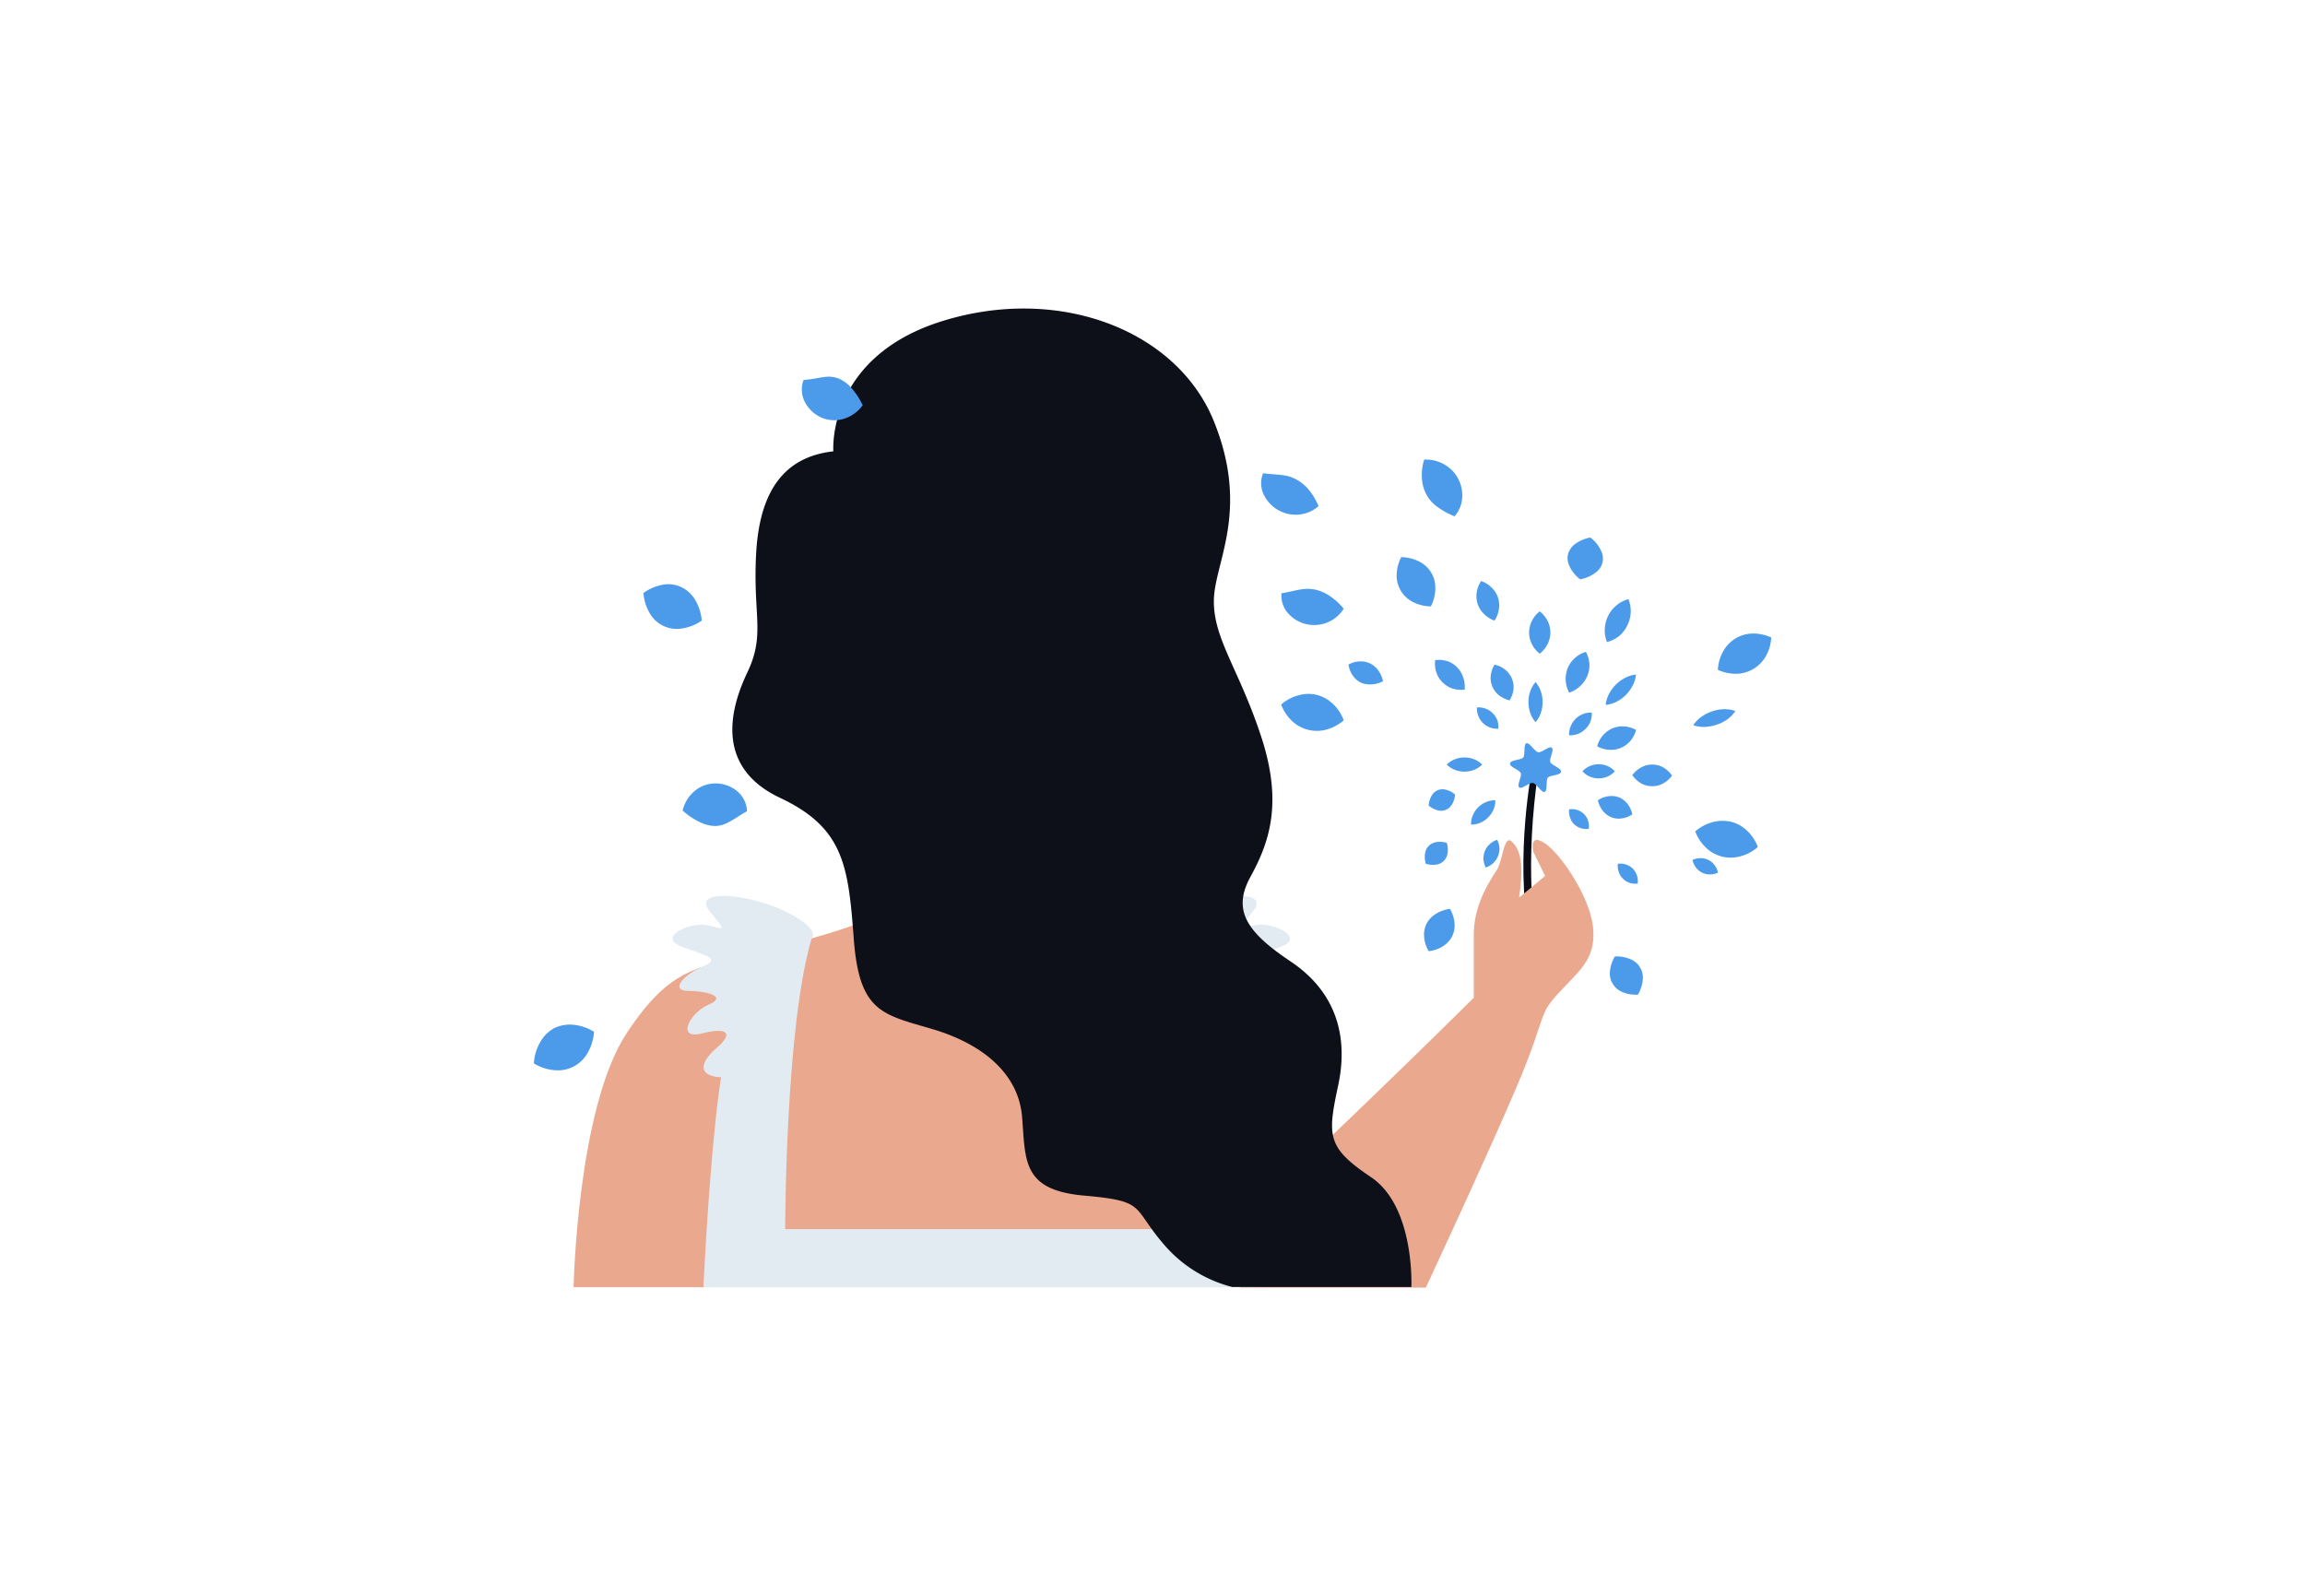 <svg id="Layer_1" data-name="Layer 1" xmlns="http://www.w3.org/2000/svg" viewBox="0 0 260 180"><title>Flat Web Illustrations Pack - Scene 50</title><path d="M173.57,86.6h-.73s-2,9.8-.36,19l.73-.51S171.86,97.9,173.57,86.6Z" fill="#0a0d16"/><path d="M173.21,81.46a3.07,3.07,0,0,1-.63-1.13,3.69,3.69,0,0,1-.17-1.13,3.41,3.41,0,0,1,.17-1.13,2.93,2.93,0,0,1,.63-1.13,3,3,0,0,1,.62,1.13A3.41,3.41,0,0,1,174,79.2a3.69,3.69,0,0,1-.17,1.13A3.18,3.18,0,0,1,173.21,81.46Z" fill="#4C9BEB"/><path d="M177,82.94a2.39,2.39,0,0,1,.2-1.09,2.67,2.67,0,0,1,.51-.76,2.54,2.54,0,0,1,.76-.51,2.32,2.32,0,0,1,1.08-.2,2.39,2.39,0,0,1-.19,1.09,2.34,2.34,0,0,1-.52.75,2.28,2.28,0,0,1-.76.52A2.45,2.45,0,0,1,177,82.94Z" fill="#4C9BEB"/><path d="M178.5,87a2.35,2.35,0,0,1,.91-.62,2.51,2.51,0,0,1,.92-.18,2.71,2.71,0,0,1,.91.17,2.5,2.5,0,0,1,.91.63,2.38,2.38,0,0,1-.91.63,2.55,2.55,0,0,1-1.83,0A2.38,2.38,0,0,1,178.5,87Z" fill="#4C9BEB"/><path d="M177,91.29a2.15,2.15,0,0,1,1,.1,2,2,0,0,1,.67.43,1.8,1.8,0,0,1,.43.67,2.07,2.07,0,0,1,.11,1,2.07,2.07,0,0,1-1-.11,1.88,1.88,0,0,1-.67-.43,1.82,1.82,0,0,1-.42-.67A2,2,0,0,1,177,91.29Z" fill="#4C9BEB"/><path d="M168.67,90.27a2.7,2.7,0,0,1-.24,1.13,2.9,2.9,0,0,1-.57.8,2.76,2.76,0,0,1-.8.57,2.55,2.55,0,0,1-1.13.24,2.52,2.52,0,0,1,.24-1.13,2.74,2.74,0,0,1,1.37-1.37A2.52,2.52,0,0,1,168.67,90.27Z" fill="#4C9BEB"/><path d="M167.19,86.24a2.69,2.69,0,0,1-1,.63,3.14,3.14,0,0,1-1,.17,3,3,0,0,1-1-.17,2.72,2.72,0,0,1-1-.63,2.86,2.86,0,0,1,1-.63,3,3,0,0,1,1-.17,3.14,3.14,0,0,1,1,.17A2.69,2.69,0,0,1,167.19,86.24Z" fill="#4C9BEB"/><path d="M169,82.2a2.34,2.34,0,0,1-1-.17,2.23,2.23,0,0,1-1.23-1.23,2.21,2.21,0,0,1-.17-1,2.15,2.15,0,0,1,1.06.17,2.18,2.18,0,0,1,.73.49,2.34,2.34,0,0,1,.49.73A2.27,2.27,0,0,1,169,82.2Z" fill="#4C9BEB"/><path d="M168.58,70a3.11,3.11,0,0,1-1.27-.83,2.88,2.88,0,0,1-.62-1,2.85,2.85,0,0,1-.14-1.21,3.1,3.1,0,0,1,.52-1.42,3.11,3.11,0,0,1,1.27.83,2.8,2.8,0,0,1,.62,1,2.86,2.86,0,0,1,.13,1.21A3.19,3.19,0,0,1,168.58,70Z" fill="#4C9BEB"/><path d="M181.26,72.42a3.53,3.53,0,0,1-.23-1.63,3.71,3.71,0,0,1,.37-1.33,3.61,3.61,0,0,1,2.28-1.88,3.57,3.57,0,0,1-.14,3,3.63,3.63,0,0,1-.83,1.1A3.56,3.56,0,0,1,181.26,72.42Z" fill="#4C9BEB"/><path d="M191,81.8a3.45,3.45,0,0,1,1-1,4.25,4.25,0,0,1,1.13-.56,4.2,4.2,0,0,1,1.24-.24,3.67,3.67,0,0,1,1.38.2,3.63,3.63,0,0,1-1,1,4.38,4.38,0,0,1-1.13.55,5,5,0,0,1-1.24.24A3.67,3.67,0,0,1,191,81.8Z" fill="#4C9BEB"/><path d="M190.91,97a2.05,2.05,0,0,1,1-.2,1.93,1.93,0,0,1,.8.2,1.89,1.89,0,0,1,.63.51,2,2,0,0,1,.44.92,2.07,2.07,0,0,1-1,.2,1.88,1.88,0,0,1-.79-.2,2.06,2.06,0,0,1-.64-.51A2.19,2.19,0,0,1,190.91,97Z" fill="#4C9BEB"/><path d="M163.56,102.52a3.89,3.89,0,0,1,.52,1.77,2.92,2.92,0,0,1-.3,1.36,2.79,2.79,0,0,1-.9,1,3.67,3.67,0,0,1-1.73.64,3.74,3.74,0,0,1-.52-1.77,2.85,2.85,0,0,1,.29-1.35,2.92,2.92,0,0,1,.91-1A3.82,3.82,0,0,1,163.56,102.52Z" fill="#4C9BEB"/><path d="M156,76.84a3,3,0,0,1-1.39.36A2.68,2.68,0,0,1,153.5,77a2.41,2.41,0,0,1-.85-.72,2.74,2.74,0,0,1-.54-1.32,2.78,2.78,0,0,1,1.38-.36,2.39,2.39,0,0,1,1.08.25,2.49,2.49,0,0,1,.85.71A2.93,2.93,0,0,1,156,76.84Z" fill="#4C9BEB"/><path d="M173.68,73.73a3.07,3.07,0,0,1-.94-1.19,2.88,2.88,0,0,1,0-2.39,3.14,3.14,0,0,1,.94-1.19,3.14,3.14,0,0,1,.94,1.19,2.89,2.89,0,0,1,.26,1.2,3,3,0,0,1-.26,1.19A3.27,3.27,0,0,1,173.68,73.73Z" fill="#4C9BEB"/><path d="M181.12,79.51a3.37,3.37,0,0,1,.41-1.3,4.22,4.22,0,0,1,1.71-1.71,3.26,3.26,0,0,1,1.3-.41,3.55,3.55,0,0,1-.41,1.3,4.22,4.22,0,0,1-.74,1,4,4,0,0,1-1,.74A3.44,3.44,0,0,1,181.12,79.51Z" fill="#4C9BEB"/><path d="M184.12,87.44a3,3,0,0,1,1.12-.94,2.58,2.58,0,0,1,1.12-.26,2.64,2.64,0,0,1,1.12.25,3.05,3.05,0,0,1,1.12,1,3,3,0,0,1-1.12.94,2.5,2.5,0,0,1-1.12.25,2.71,2.71,0,0,1-1.12-.25A3.2,3.2,0,0,1,184.12,87.44Z" fill="#4C9BEB"/><path d="M182.49,97.43a2.06,2.06,0,0,1,1.69.55,2,2,0,0,1,.43.68,2.06,2.06,0,0,1,.12,1,2,2,0,0,1-1-.11,1.82,1.82,0,0,1-.67-.44,1.78,1.78,0,0,1-.44-.68A2,2,0,0,1,182.49,97.43Z" fill="#4C9BEB"/><path d="M163.19,95.07a2.57,2.57,0,0,1,.08,1.26,1.51,1.51,0,0,1-.41.77,1.47,1.47,0,0,1-.77.41,2.57,2.57,0,0,1-1.26-.08,2.55,2.55,0,0,1-.07-1.26,1.51,1.51,0,0,1,.41-.77,1.54,1.54,0,0,1,.77-.4A2.51,2.51,0,0,1,163.19,95.07Z" fill="#4C9BEB"/><path d="M165.21,77.79a3.27,3.27,0,0,1-1.5-.17,3,3,0,0,1-1-.66,2.71,2.71,0,0,1-.65-1,3,3,0,0,1-.17-1.5,3.15,3.15,0,0,1,1.5.16A2.85,2.85,0,0,1,165,76.29,3.14,3.14,0,0,1,165.21,77.79Z" fill="#4C9BEB"/><path d="M170.28,79a3.18,3.18,0,0,1-1.29-.65,2.52,2.52,0,0,1-.85-2,3,3,0,0,1,.44-1.38,2.83,2.83,0,0,1,1.3.65,2.53,2.53,0,0,1,.66.92,2.5,2.5,0,0,1,.19,1.11A3,3,0,0,1,170.28,79Z" fill="#4C9BEB"/><path d="M177,78.13a3.38,3.38,0,0,1-.4-1.51,3.43,3.43,0,0,1,.23-1.25,3.2,3.2,0,0,1,2.06-1.84,3.37,3.37,0,0,1,.4,1.5,3.2,3.2,0,0,1-1,2.31A3.24,3.24,0,0,1,177,78.13Z" fill="#4C9BEB"/><path d="M180.16,84.18a3.09,3.09,0,0,1,.73-1.33,3.15,3.15,0,0,1,1-.7,3,3,0,0,1,1.2-.22,3.16,3.16,0,0,1,1.46.41,3.2,3.2,0,0,1-.73,1.33,2.9,2.9,0,0,1-1,.69,2.75,2.75,0,0,1-1.19.22A3.1,3.1,0,0,1,180.16,84.18Z" fill="#4C9BEB"/><path d="M180.24,90.27a2.71,2.71,0,0,1,1.33-.47,2.23,2.23,0,0,1,1.07.15,2.28,2.28,0,0,1,.87.64,2.79,2.79,0,0,1,.61,1.27,2.82,2.82,0,0,1-1.32.47,2.25,2.25,0,0,1-1.94-.8A2.8,2.8,0,0,1,180.24,90.27Z" fill="#4C9BEB"/><path d="M168.88,94.73a2.44,2.44,0,0,1,.26,1,2.19,2.19,0,0,1-.17.85,2.23,2.23,0,0,1-1.38,1.27,2.26,2.26,0,0,1-.26-1,2.43,2.43,0,0,1,.16-.86,2.25,2.25,0,0,1,.49-.72A2.27,2.27,0,0,1,168.88,94.73Z" fill="#4C9BEB"/><path d="M164.13,89.62a2.58,2.58,0,0,1-.38,1.17,1.41,1.41,0,0,1-.65.55,1.37,1.37,0,0,1-.84.08,2.5,2.5,0,0,1-1.11-.56,2.63,2.63,0,0,1,.38-1.18,1.41,1.41,0,0,1,.65-.55,1.45,1.45,0,0,1,.84-.07A2.5,2.5,0,0,1,164.13,89.62Z" fill="#4C9BEB"/><path d="M178.24,65.35A4.07,4.07,0,0,1,177,63.79a2.08,2.08,0,0,1-.13-1.28,2.13,2.13,0,0,1,.71-1.08,4.21,4.21,0,0,1,1.81-.8,4,4,0,0,1,1.24,1.56,1.93,1.93,0,0,1-.59,2.35A4.14,4.14,0,0,1,178.24,65.35Z" fill="#4C9BEB"/><path d="M193.77,75.56a4.83,4.83,0,0,1,.7-2.26,3.87,3.87,0,0,1,3-1.83,4.76,4.76,0,0,1,2.32.44,4.75,4.75,0,0,1-.69,2.25,3.91,3.91,0,0,1-3,1.83A5,5,0,0,1,193.77,75.56Z" fill="#4C9BEB"/><path d="M191.22,93.78a5,5,0,0,1,2.14-1.09,4.35,4.35,0,0,1,1.87,0,4,4,0,0,1,1.66.85,4.89,4.89,0,0,1,1.39,2,4.77,4.77,0,0,1-2.14,1.09,4.06,4.06,0,0,1-1.87,0,4.11,4.11,0,0,1-1.66-.85A5,5,0,0,1,191.22,93.78Z" fill="#4C9BEB"/><path d="M182.15,107.89a3.81,3.81,0,0,1,1.86.35,2.22,2.22,0,0,1,1.3,2.14,3.86,3.86,0,0,1-.56,1.81,3.83,3.83,0,0,1-1.86-.34,2.25,2.25,0,0,1-1.3-2.15A4,4,0,0,1,182.15,107.89Z" fill="#4C9BEB"/><path d="M151.57,81.25a4.94,4.94,0,0,1-2.14,1.09,4.07,4.07,0,0,1-3.53-.87,4.92,4.92,0,0,1-1.39-2,4.86,4.86,0,0,1,2.15-1.09,4,4,0,0,1,1.86,0,4.13,4.13,0,0,1,1.66.86A4.85,4.85,0,0,1,151.57,81.25Z" fill="#4C9BEB"/><path d="M151.57,68.66a3.91,3.91,0,0,1-1.94,1.59,4,4,0,0,1-2.15.18,3.92,3.92,0,0,1-2-1.06,3,3,0,0,1-.93-2.45c1-.17,1.62-.35,2.18-.43a4.41,4.41,0,0,1,1.54,0,4.7,4.7,0,0,1,1.55.62A7.41,7.41,0,0,1,151.57,68.66Z" fill="#4C9BEB"/><path d="M148.73,57.09a3.93,3.93,0,0,1-4.43.51A3.91,3.91,0,0,1,142.66,56a2.94,2.94,0,0,1-.18-2.62c1,.13,1.65.13,2.21.22a4.2,4.2,0,0,1,1.47.45,5.18,5.18,0,0,1,1.31,1A7.53,7.53,0,0,1,148.73,57.09Z" fill="#4C9BEB"/><path d="M164.07,58.24a9.12,9.12,0,0,1-2-1.11,4.1,4.1,0,0,1-1.13-1.27,4.27,4.27,0,0,1-.53-1.66,5.77,5.77,0,0,1,.24-2.36,4.22,4.22,0,0,1,2.37.61,3.94,3.94,0,0,1,1.4,1.44,4,4,0,0,1,.52,2A3.5,3.5,0,0,1,164.07,58.24Z" fill="#4C9BEB"/><path d="M161.4,68.4a4.66,4.66,0,0,1-2.18-.58,3.34,3.34,0,0,1-1.68-2.77,4.6,4.6,0,0,1,.51-2.2,4.52,4.52,0,0,1,2.18.57,3.32,3.32,0,0,1,1.21,1.17,3.23,3.23,0,0,1,.46,1.61A4.48,4.48,0,0,1,161.4,68.4Z" fill="#4C9BEB"/><path d="M176.08,87.06c-.07.42-1.24.35-1.49.66s0,1.45-.34,1.6-.9-.89-1.32-1-1.25.75-1.56.5.32-1.24.17-1.62-1.28-.67-1.21-1.09,1.24-.36,1.49-.67,0-1.45.34-1.6.9.89,1.32,1,1.25-.75,1.56-.5-.32,1.24-.17,1.62S176.15,86.64,176.08,87.06Z" fill="#4C9BEB"/><path d="M131.48,78.85c-.15-10.92.13-28.85-15.94-29.44C98.37,48.77,93.1,59,94.08,72.18s7.62,19,13.83,20.4C128.64,97.12,131.63,89.77,131.48,78.85Z" fill="#4C9BEB"/><path d="M171.35,101.25c.62-4.18,0-5.57-.85-6.34s-1,2.16-1.63,3.17-2.63,3.79-2.63,7.35v7.11s-6.7,6.66-15.11,14.7a44.27,44.27,0,0,0-11.19,18h20.89s9-19.31,11.29-25.2,1.55-5.74,3.87-8.22,4-3.71,3.71-7.12-3.59-8.34-5.45-9.58-1.28,1-1.28,1l1.32,2.68Z" fill="#eaa88e"/><path d="M143.7,145.19h-79s.41-20.22,6-28.67,8.67-7.22,18.16-9.91,17.53-4.54,17.74-15.47H120.9s.52,12.38,8.16,15.06,13.2,7,16.3,14.62,5.77,24.37,5.77,24.37Z" fill="#eaa88e"/><path d="M144.42,106.82c2.94-1.08-.78-2.79-2.68-2.48s-2.59,1.09-.42-1.54-4.49-2-8.51,0-2.95,3-2.95,3c2.93,10,2.95,32.84,2.95,32.84H88.57s0-22.82,3-32.84c0,0,1.07-1-3-3s-10.68-2.63-8.51,0,1.47,1.85-.43,1.54S74,105.74,77,106.82s4.31,1.33,2.14,2.27-3.53,2.68-1.52,2.68,4.49.62,2.32,1.55-3.71,4-.77,3.25,3.56,0,1.7,1.6-2.32,3.19.47,3.35c0,0-1.09,5.88-2,23.67h62.81c-.92-17.79-2-23.67-2-23.67,2.79-.16,2.32-1.7.47-3.35s-1.24-2.38,1.7-1.6,1.39-2.32-.77-3.25.3-1.55,2.32-1.55.64-1.73-1.52-2.68S141.48,107.9,144.42,106.82Z" fill="#e2eaf2"/><path d="M94,50.91s-.82-10.66,12.38-14.72,26.41,1.11,30.54,11.32,0,16,0,20.32,2.88,7.73,5.36,15.32.82,12-1.24,15.77-.41,6.22,4.54,9.53,6.6,8.22,5.36,14-1.23,7,3.72,10.34,4.54,12.38,4.54,12.38H139a15,15,0,0,1-7.84-4.95c-3.51-4.12-1.86-4.74-8.87-5.36s-6.6-3.92-7-8.87-4.54-8.26-10.11-9.91-8.25-1.85-8.87-10.11S95.22,93.4,88,90s-5.78-9.79-3.71-14.13.62-6.39,1-13.41S88.41,51.53,94,50.91Z" fill="#0d1019"/><path d="M67,116.38a5.43,5.43,0,0,1-.82,2.56,3.84,3.84,0,0,1-3.39,1.79,5.33,5.33,0,0,1-2.57-.78,5.4,5.4,0,0,1,.81-2.56A4,4,0,0,1,62.46,116a4.08,4.08,0,0,1,1.94-.43A5.41,5.41,0,0,1,67,116.38Z" fill="#4C9BEB"/><path d="M79.16,70a5.31,5.31,0,0,1-2.45.92,3.5,3.5,0,0,1-3.29-1.54,5.25,5.25,0,0,1-.84-2.49A5.24,5.24,0,0,1,75,65.92a3.43,3.43,0,0,1,1.86.31,3.65,3.65,0,0,1,1.43,1.24A5.48,5.48,0,0,1,79.16,70Z" fill="#4C9BEB"/><path d="M97.31,45.71a4.1,4.1,0,0,1-2.23,1.56,3.68,3.68,0,0,1-2.23-.09A3.84,3.84,0,0,1,91,45.7a3.07,3.07,0,0,1-.36-2.84c1.18-.1,1.82-.28,2.39-.34a3.16,3.16,0,0,1,1.49.15,3.85,3.85,0,0,1,1.36.92A8.38,8.38,0,0,1,97.31,45.71Z" fill="#4C9BEB"/><path d="M77,91.43a4.07,4.07,0,0,1,1.47-2.3,3.66,3.66,0,0,1,2.09-.76,3.81,3.81,0,0,1,2.29.65,3.08,3.08,0,0,1,1.41,2.49c-1,.55-1.56,1-2.08,1.23a3.14,3.14,0,0,1-1.42.43,3.89,3.89,0,0,1-1.61-.34A8,8,0,0,1,77,91.43Z" fill="#4C9BEB"/></svg>
